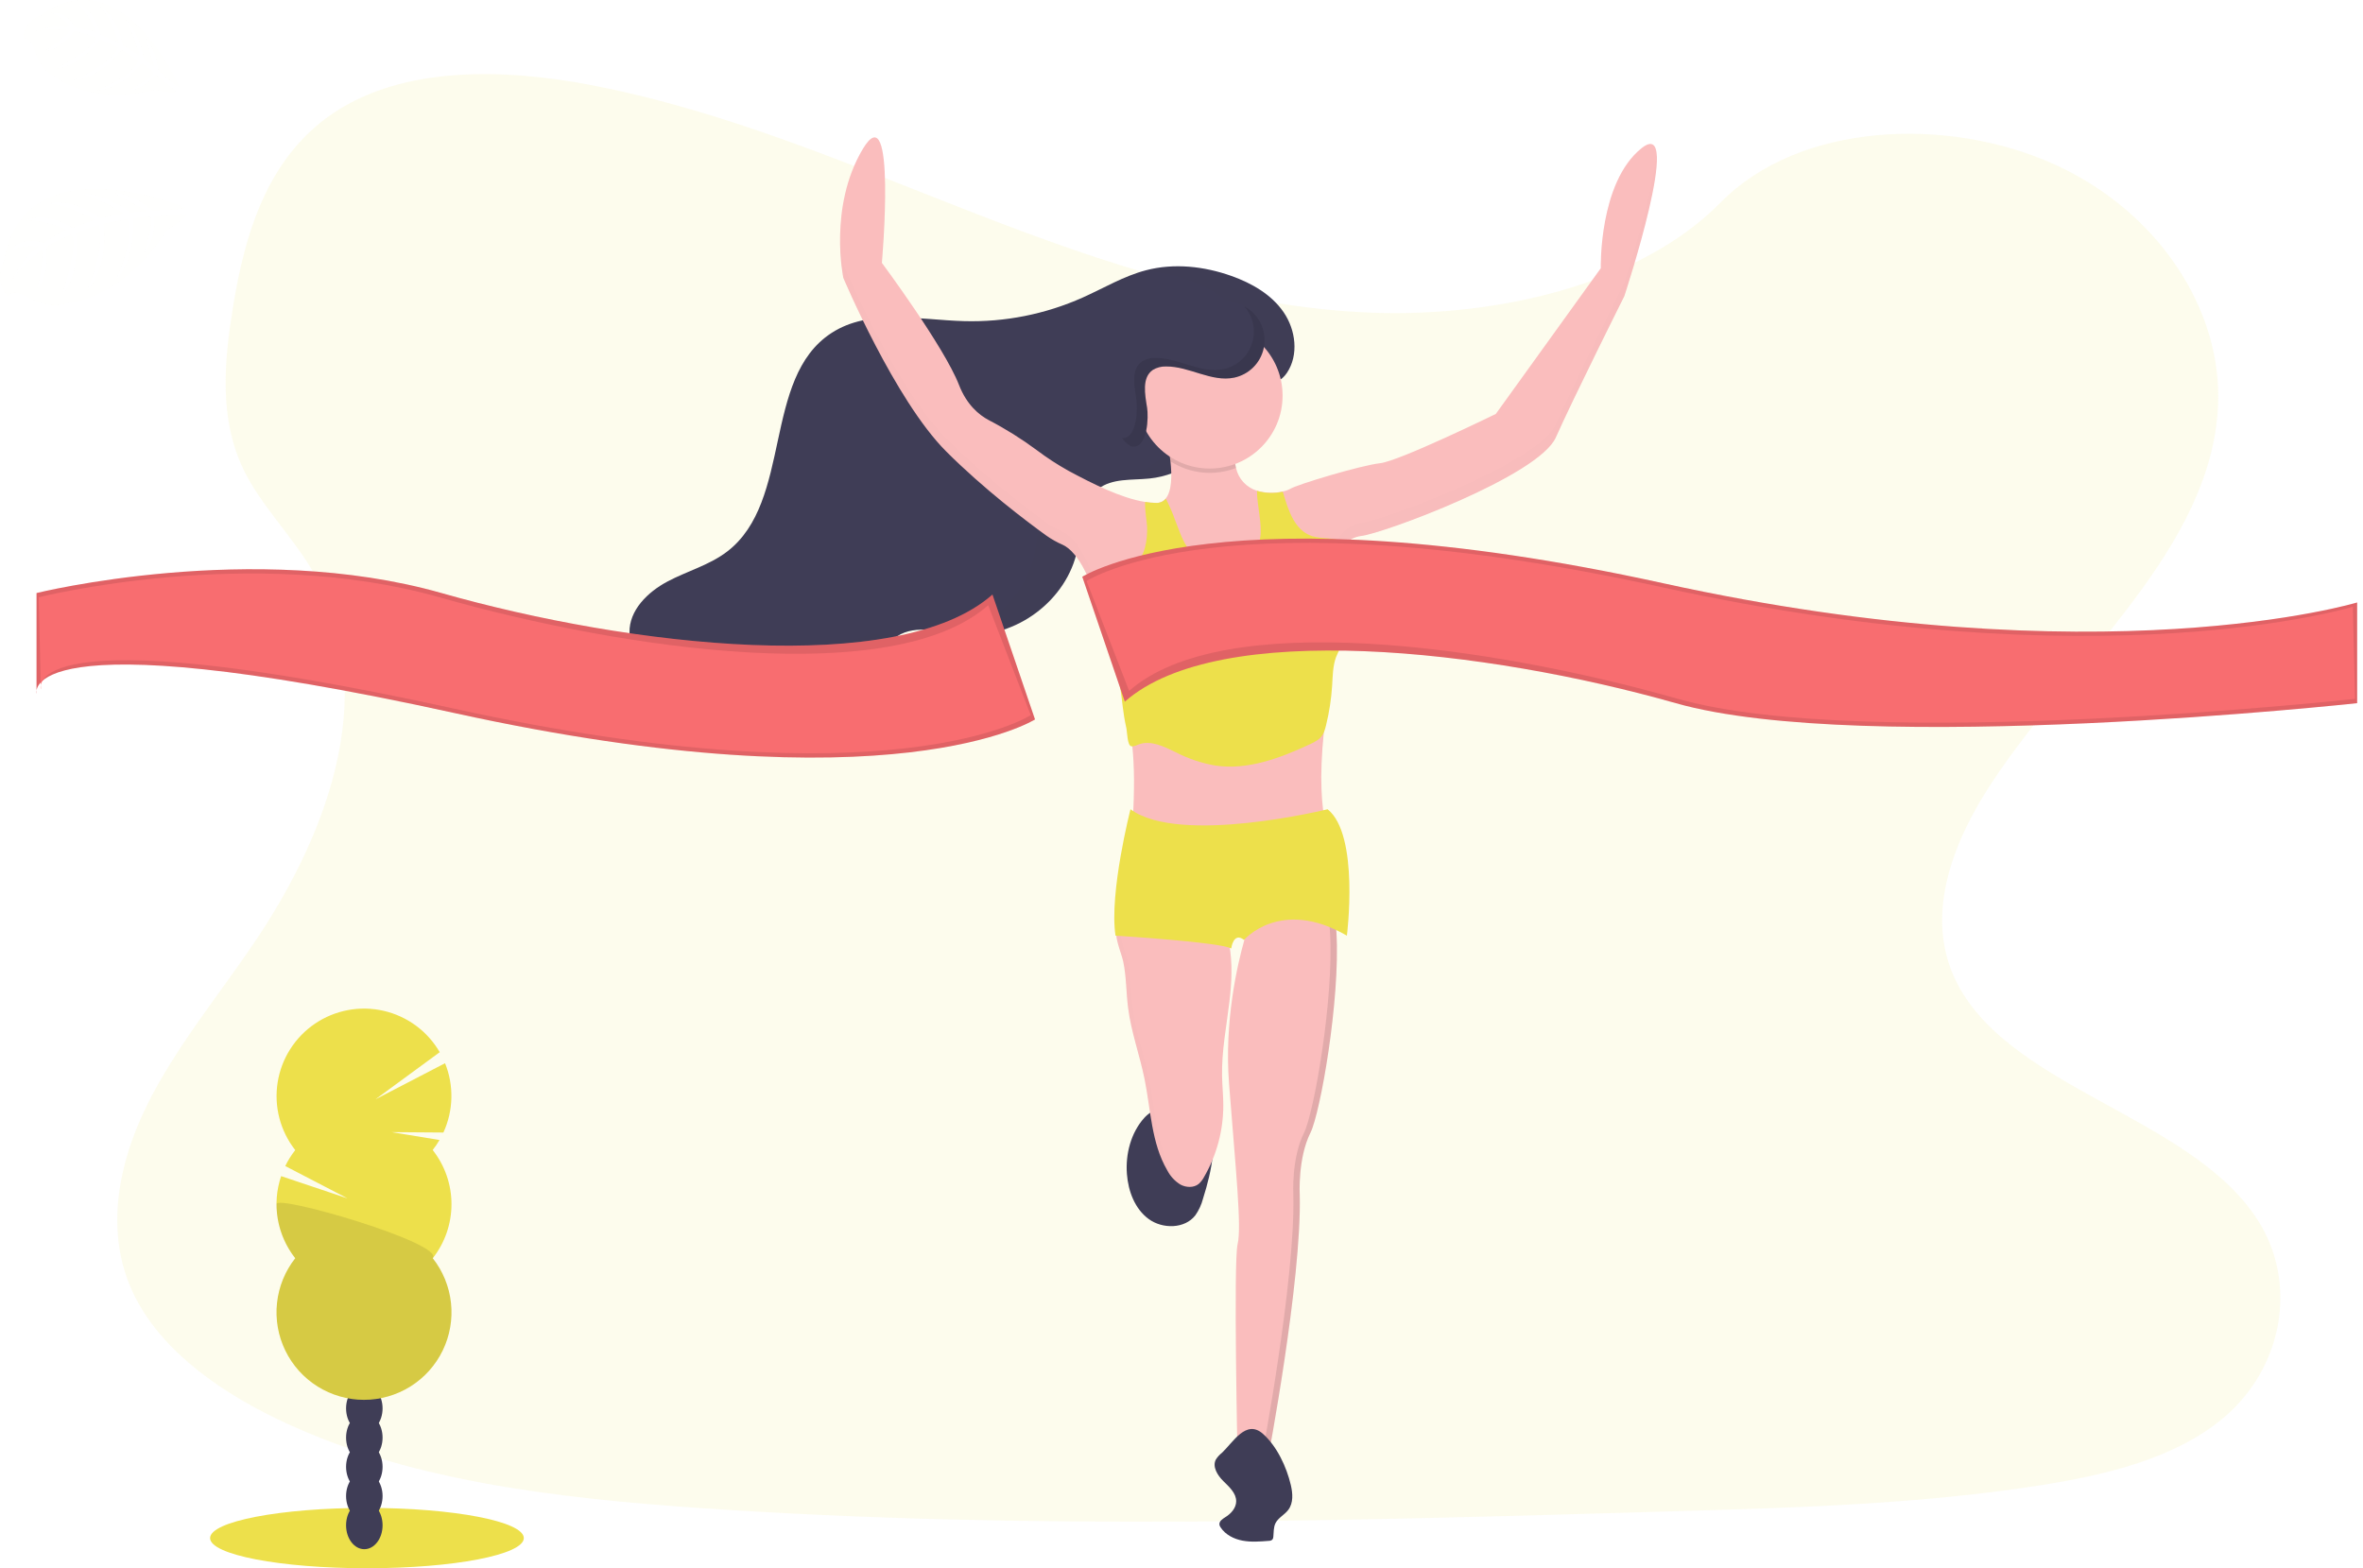 <svg width="113" height="75" viewBox="0 0 113 75" fill="none" xmlns="http://www.w3.org/2000/svg">
<g clip-path="url(#clip0)">
<path opacity="0.1" d="M65.703 14.957C59.072 14.722 52.756 12.581 46.729 10.244C40.702 7.907 34.725 5.307 28.252 4.066C24.089 3.268 19.328 3.155 15.974 5.386C12.746 7.538 11.703 11.242 11.142 14.683C10.72 17.271 10.472 19.994 11.628 22.418C12.431 24.1 13.855 25.514 14.841 27.126C18.27 32.733 15.846 39.647 12.131 45.121C10.389 47.69 8.365 50.142 7.02 52.873C5.675 55.605 5.053 58.739 6.23 61.528C7.396 64.295 10.176 66.369 13.187 67.829C19.303 70.794 26.507 71.643 33.537 72.124C49.094 73.189 64.733 72.727 80.331 72.266C86.103 72.095 91.9 71.922 97.579 71.03C100.733 70.534 103.988 69.747 106.278 67.848C109.184 65.437 109.904 61.354 107.956 58.332C104.69 53.261 95.661 52.002 93.375 46.559C92.119 43.564 93.409 40.227 95.236 37.449C99.154 31.49 105.721 26.261 106.066 19.448C106.304 14.77 103.147 10.084 98.265 7.87C93.15 5.549 86.054 5.841 82.281 9.683C78.39 13.634 71.559 15.155 65.703 14.957Z" fill="#EDE04B"/>
<path d="M17.548 74.999C21.691 74.999 25.049 74.353 25.049 73.556C25.049 72.759 21.691 72.113 17.548 72.113C13.405 72.113 10.047 72.759 10.047 73.556C10.047 74.353 13.405 74.999 17.548 74.999Z" fill="#EDE04B"/>
<path d="M17.422 74.088C17.904 74.088 18.295 73.576 18.295 72.944C18.295 72.313 17.904 71.801 17.422 71.801C16.94 71.801 16.549 72.313 16.549 72.944C16.549 73.576 16.94 74.088 17.422 74.088Z" fill="#3F3D56"/>
<path d="M17.422 72.689C17.904 72.689 18.295 72.177 18.295 71.546C18.295 70.914 17.904 70.402 17.422 70.402C16.94 70.402 16.549 70.914 16.549 71.546C16.549 72.177 16.94 72.689 17.422 72.689Z" fill="#3F3D56"/>
<path d="M17.422 71.293C17.904 71.293 18.295 70.781 18.295 70.149C18.295 69.518 17.904 69.006 17.422 69.006C16.94 69.006 16.549 69.518 16.549 70.149C16.549 70.781 16.94 71.293 17.422 71.293Z" fill="#3F3D56"/>
<path d="M17.422 69.894C17.904 69.894 18.295 69.382 18.295 68.751C18.295 68.119 17.904 67.607 17.422 67.607C16.94 67.607 16.549 68.119 16.549 68.751C16.549 69.382 16.94 69.894 17.422 69.894Z" fill="#3F3D56"/>
<path d="M17.422 68.498C17.904 68.498 18.295 67.986 18.295 67.354C18.295 66.723 17.904 66.211 17.422 66.211C16.94 66.211 16.549 66.723 16.549 67.354C16.549 67.986 16.94 68.498 17.422 68.498Z" fill="#3F3D56"/>
<path d="M17.422 67.101C17.904 67.101 18.295 66.589 18.295 65.958C18.295 65.326 17.904 64.814 17.422 64.814C16.94 64.814 16.549 65.326 16.549 65.958C16.549 66.589 16.94 67.101 17.422 67.101Z" fill="#3F3D56"/>
<path d="M17.422 65.703C17.904 65.703 18.295 65.191 18.295 64.559C18.295 63.928 17.904 63.416 17.422 63.416C16.94 63.416 16.549 63.928 16.549 64.559C16.549 65.191 16.94 65.703 17.422 65.703Z" fill="#3F3D56"/>
<path d="M20.691 54.998C20.811 54.846 20.92 54.686 21.017 54.519L18.722 54.142L21.203 54.161C21.442 53.643 21.572 53.082 21.585 52.512C21.599 51.942 21.496 51.375 21.283 50.846L17.954 52.574L21.028 50.319C20.74 49.823 20.353 49.391 19.891 49.05C19.429 48.71 18.902 48.468 18.342 48.34C17.783 48.212 17.203 48.2 16.639 48.306C16.074 48.412 15.538 48.632 15.063 48.954C14.587 49.276 14.184 49.693 13.876 50.178C13.569 50.662 13.364 51.205 13.276 51.772C13.187 52.34 13.216 52.919 13.361 53.474C13.506 54.03 13.764 54.549 14.118 55.001C13.932 55.238 13.772 55.493 13.641 55.764L16.62 57.311L13.444 56.246C13.221 56.905 13.165 57.609 13.283 58.295C13.401 58.981 13.688 59.627 14.118 60.174C13.633 60.791 13.331 61.532 13.247 62.313C13.163 63.094 13.3 63.882 13.643 64.588C13.986 65.295 14.521 65.89 15.186 66.307C15.852 66.723 16.621 66.944 17.406 66.944C18.191 66.944 18.961 66.723 19.626 66.307C20.292 65.89 20.826 65.295 21.169 64.588C21.512 63.882 21.65 63.094 21.566 62.313C21.482 61.532 21.18 60.791 20.694 60.174C21.274 59.437 21.59 58.526 21.59 57.587C21.59 56.649 21.274 55.738 20.694 55.001L20.691 54.998Z" fill="#EDE04B"/>
<path opacity="0.1" d="M13.224 57.583C13.223 58.521 13.539 59.432 14.12 60.169C13.634 60.786 13.332 61.527 13.248 62.308C13.164 63.089 13.302 63.877 13.645 64.583C13.988 65.29 14.522 65.885 15.188 66.302C15.853 66.718 16.623 66.939 17.408 66.939C18.193 66.939 18.962 66.718 19.628 66.302C20.293 65.885 20.828 65.29 21.171 64.583C21.514 63.877 21.651 63.089 21.567 62.308C21.483 61.527 21.181 60.786 20.696 60.169C21.253 59.459 13.224 57.115 13.224 57.583Z" fill="black"/>
<path d="M53.89 56.147C53.953 56.967 54.269 57.815 54.933 58.299C55.597 58.782 56.653 58.773 57.16 58.123C57.331 57.88 57.456 57.607 57.53 57.319C57.958 55.969 58.261 54.491 57.793 53.154C56.736 53.085 55.512 52.588 54.719 53.461C54.078 54.172 53.816 55.199 53.89 56.147Z" fill="#3F3D56"/>
<path d="M58.794 47.886C58.654 49.078 58.415 50.264 58.44 51.464C58.449 51.927 58.498 52.386 58.499 52.852C58.501 54.059 58.183 55.246 57.577 56.291C57.513 56.414 57.428 56.524 57.325 56.617C57.082 56.814 56.716 56.797 56.444 56.647C56.177 56.481 55.961 56.246 55.818 55.967C55.054 54.66 55.033 53.071 54.73 51.588C54.499 50.454 54.093 49.354 53.947 48.207C53.851 47.468 53.866 46.715 53.714 45.986C53.668 45.765 53.539 45.434 53.454 45.109C53.376 44.819 53.333 44.535 53.413 44.339C53.576 43.938 54.11 44.094 54.457 44.119C55.68 44.209 56.908 44.206 58.131 44.109C58.252 44.1 58.389 44.095 58.474 44.181C58.512 44.225 58.539 44.275 58.556 44.33C58.654 44.596 58.728 44.87 58.779 45.149C58.948 46.042 58.901 46.977 58.794 47.886Z" fill="#FABDBD"/>
<g opacity="0.1">
<path opacity="0.1" d="M58.322 44.108C58.259 44.102 58.195 44.102 58.132 44.108C57.546 44.156 56.959 44.179 56.373 44.182C57.023 44.184 57.672 44.159 58.322 44.108Z" fill="black"/>
<path opacity="0.1" d="M56.65 56.646C56.384 56.481 56.167 56.246 56.024 55.967C55.261 54.66 55.239 53.071 54.937 51.588C54.705 50.454 54.3 49.354 54.153 48.207C54.058 47.468 54.072 46.715 53.92 45.985C53.874 45.765 53.745 45.434 53.66 45.109C53.582 44.819 53.539 44.535 53.619 44.339C53.653 44.258 53.71 44.19 53.783 44.143C53.856 44.095 53.942 44.071 54.029 44.072C53.77 44.055 53.517 44.086 53.414 44.339C53.334 44.535 53.377 44.819 53.455 45.109C53.54 45.434 53.669 45.765 53.715 45.985C53.867 46.715 53.853 47.468 53.948 48.207C54.095 49.355 54.5 50.455 54.732 51.588C55.034 53.071 55.056 54.662 55.819 55.967C55.962 56.246 56.179 56.481 56.445 56.646C56.609 56.737 56.796 56.775 56.982 56.755C56.865 56.74 56.753 56.703 56.65 56.646Z" fill="black"/>
</g>
<path d="M62.667 54.172C62.052 55.402 62.155 57.143 62.155 57.143C62.257 61.242 60.618 69.849 60.618 69.849H59.183C59.183 69.849 58.978 60.32 59.183 59.5C59.388 58.68 59.081 55.811 58.773 51.815C58.545 48.844 59.167 46.151 59.501 44.97C59.616 44.56 59.696 44.336 59.696 44.336C59.696 44.336 62.052 40.852 63.384 42.491C63.692 42.873 63.855 43.642 63.911 44.613C64.093 47.818 63.138 53.228 62.667 54.172Z" fill="#FABDBD"/>
<path opacity="0.1" d="M63.911 44.613C63.855 43.641 63.694 42.871 63.385 42.491C63.088 42.126 62.739 42.015 62.379 42.063C62.658 42.11 62.909 42.263 63.077 42.491C63.385 42.872 63.548 43.641 63.604 44.613C63.786 47.818 62.831 53.228 62.36 54.171C61.745 55.401 61.848 57.143 61.848 57.143C61.95 61.241 60.311 69.848 60.311 69.848H60.618C60.618 69.848 62.258 61.241 62.155 57.143C62.155 57.143 62.053 55.401 62.667 54.171C63.139 53.228 64.094 47.818 63.911 44.613Z" fill="black"/>
<path d="M58.438 69.475C58.323 69.565 58.224 69.673 58.145 69.795C57.961 70.141 58.221 70.555 58.5 70.831C58.779 71.107 59.115 71.402 59.115 71.794C59.115 72.11 58.876 72.38 58.609 72.548C58.465 72.638 58.285 72.753 58.315 72.923C58.325 72.966 58.343 73.007 58.369 73.043C58.598 73.395 59.005 73.601 59.417 73.678C59.829 73.756 60.254 73.722 60.673 73.689C60.736 73.691 60.797 73.67 60.845 73.629C60.876 73.588 60.892 73.539 60.892 73.488C60.912 73.271 60.899 73.041 60.994 72.845C61.127 72.578 61.434 72.442 61.609 72.202C61.855 71.874 61.821 71.418 61.728 71.019C61.523 70.152 61.067 69.162 60.382 68.56C59.589 67.87 58.967 68.976 58.438 69.475Z" fill="#3F3D56"/>
<path d="M61.543 17.829C62.114 16.974 61.966 15.779 61.382 14.929C60.798 14.079 59.859 13.544 58.891 13.198C57.586 12.733 56.146 12.574 54.805 12.924C53.737 13.201 52.778 13.782 51.772 14.231C49.992 15.025 48.056 15.411 46.108 15.358C43.945 15.298 41.575 14.743 39.76 15.926C36.438 18.087 37.916 23.968 34.773 26.377C33.926 27.027 32.859 27.31 31.917 27.811C30.974 28.312 30.081 29.184 30.103 30.252C30.113 30.764 30.339 31.253 30.616 31.686C31.794 33.554 33.997 34.71 36.203 34.689C38.409 34.667 40.562 33.494 41.833 31.689C42.152 31.237 42.432 30.734 42.895 30.432C43.817 29.828 45.032 30.251 46.132 30.341C48.582 30.541 51.033 28.702 51.521 26.289C51.726 25.259 51.69 24.029 52.519 23.382C53.188 22.86 54.13 22.972 54.978 22.883C56.529 22.722 57.754 21.756 58.596 20.494C58.982 19.915 59.027 19.223 59.554 18.767C60.121 18.266 61 18.636 61.543 17.829Z" fill="#3F3D56"/>
<g opacity="0.1">
<path opacity="0.1" d="M44.058 15.556C44.957 15.581 45.855 15.512 46.74 15.351C46.496 15.358 46.25 15.358 46.005 15.351C44.307 15.304 42.483 14.954 40.898 15.376C41.944 15.386 43.025 15.527 44.058 15.556Z" fill="black"/>
<path opacity="0.1" d="M40.843 30.636C40.381 30.937 40.1 31.441 39.782 31.892C38.802 33.267 37.371 34.254 35.738 34.68C35.858 34.685 35.977 34.688 36.098 34.688C38.306 34.666 40.457 33.493 41.728 31.687C42.047 31.236 42.328 30.733 42.79 30.431L42.87 30.382C42.147 30.283 41.437 30.248 40.843 30.636Z" fill="black"/>
<path opacity="0.1" d="M61.279 14.925C60.696 14.079 59.756 13.54 58.788 13.194C57.483 12.729 56.043 12.57 54.702 12.92C54.671 12.927 54.641 12.936 54.612 12.944C55.373 12.987 56.124 13.14 56.841 13.399C57.809 13.745 58.749 14.284 59.332 15.13C59.915 15.976 60.065 17.179 59.493 18.03C58.95 18.84 58.072 18.47 57.497 18.969C56.97 19.425 56.925 20.117 56.539 20.696C55.815 21.779 54.806 22.642 53.551 22.97C53.983 22.919 54.437 22.925 54.868 22.88C56.419 22.719 57.644 21.753 58.486 20.491C58.872 19.912 58.917 19.22 59.444 18.764C60.019 18.265 60.897 18.635 61.44 17.825C62.012 16.97 61.864 15.771 61.279 14.925Z" fill="black"/>
<path opacity="0.1" d="M52.922 23.085C52.079 23.173 51.137 23.062 50.463 23.584C49.634 24.23 49.674 25.461 49.465 26.49C49.105 28.291 47.644 29.775 45.91 30.328L46.032 30.339C48.481 30.539 50.932 28.7 51.42 26.287C51.625 25.257 51.589 24.026 52.418 23.38C52.608 23.237 52.824 23.133 53.054 23.072C53.008 23.073 52.966 23.081 52.922 23.085Z" fill="black"/>
</g>
<path d="M77.678 14.159C77.678 14.159 75.219 19.077 74.4 20.922C73.58 22.766 66.1 25.532 65.076 25.635C64.801 25.673 64.545 25.796 64.344 25.988C63.765 26.5 63.436 27.377 63.436 27.377C63.436 27.377 63.846 30.143 63.334 34.754C63.324 34.843 63.314 34.932 63.306 35.018C62.859 39.406 63.795 40.441 63.795 40.441C63.795 40.441 53.856 44.232 54.164 39.314C54.26 37.765 54.245 36.634 54.15 35.688C54.046 34.72 53.849 33.764 53.562 32.834C53.319 31.985 53.029 31.053 52.729 29.785C52.585 29.152 52.394 28.53 52.159 27.925C52.152 27.907 52.145 27.888 52.139 27.871C51.627 26.599 51.114 26.188 50.821 26.055C50.545 25.935 50.281 25.786 50.034 25.612C49.088 24.929 47.056 23.397 45.246 21.588C42.787 19.129 40.328 13.288 40.328 13.288C40.328 13.288 39.611 9.907 41.25 7.141C42.89 4.374 42.172 12.571 42.172 12.571C42.172 12.571 45.144 16.567 45.861 18.411C46.23 19.36 46.816 19.846 47.295 20.098C48.088 20.51 48.846 20.985 49.564 21.516C50.049 21.883 50.559 22.215 51.09 22.512C52.235 23.127 53.607 23.82 54.751 24.003C54.929 24.032 55.11 24.048 55.291 24.049C55.377 24.052 55.462 24.035 55.54 23.999C55.618 23.963 55.687 23.91 55.742 23.844C56.049 23.482 56.042 22.704 55.971 22.063C55.933 21.731 55.877 21.402 55.803 21.076C55.803 21.076 59.133 18.976 59.031 21.538C59.015 21.821 59.041 22.104 59.108 22.38C59.163 22.633 59.283 22.866 59.458 23.057C59.632 23.248 59.854 23.389 60.101 23.466C60.501 23.583 60.924 23.597 61.331 23.506C61.458 23.484 61.58 23.442 61.694 23.382C62.001 23.177 65.075 22.255 65.997 22.152C66.919 22.05 71.53 19.796 71.53 19.796L76.55 12.828C76.55 12.828 76.448 8.73 78.497 7.09C80.546 5.451 77.678 14.159 77.678 14.159Z" fill="#FABDBD"/>
<g opacity="0.1">
<path opacity="0.1" d="M63.306 34.403C63.216 35.226 63.177 36.054 63.188 36.882C63.198 36.341 63.234 35.724 63.306 35.018C63.314 34.931 63.323 34.842 63.333 34.753C63.513 33.175 63.598 31.588 63.59 30C63.574 31.383 63.488 32.764 63.333 34.138C63.327 34.228 63.314 34.317 63.306 34.403Z" fill="black"/>
<path opacity="0.1" d="M55.909 21.012C55.84 21.052 55.807 21.076 55.807 21.076C55.906 21.515 55.972 21.96 56.003 22.408C56.024 21.941 55.992 21.472 55.909 21.012Z" fill="black"/>
<path opacity="0.1" d="M42.219 12.016C42.27 11.299 42.344 10.013 42.33 8.869C42.313 10.398 42.176 11.957 42.176 11.957L42.219 12.016Z" fill="black"/>
<path opacity="0.1" d="M54.171 39.193C54.171 39.233 54.171 39.273 54.163 39.313C53.856 44.231 63.795 40.44 63.795 40.44C63.679 40.283 63.591 40.107 63.536 39.92C62.039 40.453 54.516 42.93 54.171 39.193Z" fill="black"/>
<path opacity="0.1" d="M77.678 13.545C77.678 13.545 75.219 18.463 74.399 20.307C73.58 22.151 66.1 24.918 65.075 25.02C64.8 25.058 64.544 25.181 64.344 25.373C63.765 25.885 63.436 26.762 63.436 26.762C63.436 26.762 63.461 26.929 63.49 27.247C63.605 26.983 63.9 26.379 64.344 25.988C64.544 25.796 64.8 25.673 65.075 25.635C66.1 25.533 73.58 22.766 74.399 20.922C75.219 19.078 77.678 14.159 77.678 14.159C77.678 14.159 79.411 8.898 79.22 7.324C79.062 9.341 77.678 13.545 77.678 13.545Z" fill="black"/>
<path opacity="0.1" d="M54.15 35.076C54.045 34.108 53.848 33.152 53.561 32.221C53.319 31.372 53.029 30.44 52.728 29.172C52.584 28.539 52.394 27.917 52.159 27.312C52.151 27.294 52.144 27.275 52.138 27.258C51.626 25.986 51.114 25.576 50.821 25.442C50.544 25.322 50.28 25.174 50.034 25C49.087 24.316 47.055 22.784 45.246 20.975C42.787 18.516 40.328 12.675 40.328 12.675C40.237 12.182 40.186 11.683 40.176 11.182C40.151 11.888 40.202 12.595 40.328 13.29C40.328 13.29 42.787 19.131 45.246 21.59C47.055 23.399 49.087 24.931 50.034 25.614C50.282 25.789 50.548 25.937 50.827 26.057C51.119 26.19 51.63 26.601 52.144 27.873C52.151 27.89 52.158 27.909 52.165 27.927C52.399 28.532 52.588 29.154 52.731 29.787C53.032 31.055 53.322 31.986 53.565 32.836C53.851 33.766 54.048 34.722 54.153 35.691C54.196 36.119 54.221 36.585 54.228 37.11C54.241 36.431 54.215 35.752 54.15 35.076Z" fill="black"/>
</g>
<path d="M64.298 30.623C64.142 30.882 64.005 31.152 63.888 31.431C63.733 31.861 63.732 32.329 63.704 32.785C63.663 33.425 63.566 34.06 63.413 34.683C63.388 34.798 63.354 34.91 63.31 35.019C63.28 35.092 63.239 35.161 63.19 35.224C63.136 35.291 63.072 35.349 63 35.397C62.89 35.47 62.774 35.534 62.653 35.587C61.226 36.253 59.671 36.841 58.114 36.611C57.456 36.496 56.82 36.282 56.226 35.976C55.663 35.702 55.025 35.378 54.441 35.605C54.352 35.651 54.255 35.681 54.155 35.694C54.136 35.694 54.117 35.693 54.098 35.689C53.905 35.652 53.905 35.002 53.861 34.811C53.693 34.075 53.668 33.479 53.567 32.84C53.514 32.486 53.431 32.138 53.32 31.798C52.91 30.558 52.786 29.236 52.786 27.937C52.786 27.872 52.325 27.937 52.172 27.931C52.133 27.931 52.111 27.924 52.12 27.911C52.129 27.898 52.14 27.887 52.151 27.876C52.205 27.833 52.267 27.802 52.335 27.785L52.456 27.749C53.089 27.57 53.788 27.495 54.261 27.049C54.753 26.589 54.876 25.855 54.854 25.183C54.848 24.966 54.742 24.442 54.76 24.006C54.938 24.036 55.119 24.051 55.3 24.052C55.386 24.055 55.471 24.038 55.549 24.003C55.627 23.967 55.696 23.914 55.751 23.848C55.922 24.178 56.069 24.521 56.193 24.872C56.367 25.3 56.501 25.751 56.756 26.139C57.166 26.77 57.922 27.185 58.674 27.121C59.426 27.058 60.126 26.48 60.26 25.738C60.378 25.087 60.104 24.151 60.11 23.475C60.51 23.592 60.933 23.606 61.34 23.515C61.357 23.556 61.372 23.599 61.384 23.643C61.614 24.434 61.922 25.341 62.696 25.622C63.196 25.802 63.787 25.667 64.249 25.93C64.284 25.95 64.319 25.973 64.351 25.997C64.458 26.076 64.55 26.174 64.623 26.285C64.813 26.599 64.925 26.953 64.952 27.318C65.07 28.46 64.842 29.612 64.298 30.623Z" fill="#EDE04B"/>
<path opacity="0.1" d="M59.108 22.38C58.597 22.576 58.047 22.651 57.502 22.596C56.956 22.541 56.432 22.358 55.971 22.063C55.933 21.731 55.877 21.402 55.803 21.076C55.803 21.076 59.133 18.976 59.03 21.537C59.014 21.82 59.041 22.104 59.108 22.38Z" fill="black"/>
<path d="M57.85 22.407C59.775 22.407 61.334 20.847 61.334 18.923C61.334 16.999 59.775 15.44 57.85 15.44C55.926 15.44 54.367 16.999 54.367 18.923C54.367 20.847 55.926 22.407 57.85 22.407Z" fill="#FABDBD"/>
<path d="M51.755 27.582C51.755 27.582 58.518 23.279 79.522 27.89C100.527 32.501 112.72 28.812 112.72 28.812V33.628C112.72 33.628 89.154 36.189 80.137 33.628C71.121 31.066 58.285 29.589 53.79 33.555L51.755 27.582Z" fill="#F86D70"/>
<path opacity="0.1" d="M51.755 27.582C51.755 27.582 58.518 23.279 79.522 27.89C100.527 32.501 112.72 28.812 112.72 28.812V33.628C112.72 33.628 89.154 36.189 80.137 33.628C71.121 31.066 58.285 29.589 53.79 33.555L51.755 27.582Z" fill="black"/>
<path d="M51.96 27.786C51.96 27.786 58.518 23.482 79.522 28.093C100.527 32.704 112.515 29.015 112.515 29.015L112.618 33.421C112.618 33.421 89.256 35.983 80.24 33.421C71.223 30.86 58.49 29.075 53.995 33.041L51.96 27.786Z" fill="#F86D70"/>
<path d="M49.495 34.406C49.495 34.406 42.732 38.71 21.727 34.099C0.723 29.488 1.747 33.177 1.747 33.177V28.361C1.747 28.361 12.096 25.8 21.113 28.361C30.129 30.923 42.965 32.4 47.46 28.434L49.495 34.406Z" fill="#F86D70"/>
<path opacity="0.1" d="M49.495 34.406C49.495 34.406 42.732 38.71 21.727 34.099C0.723 29.488 1.747 33.177 1.747 33.177V28.361C1.747 28.361 12.096 25.8 21.113 28.361C30.129 30.923 42.965 32.4 47.46 28.434L49.495 34.406Z" fill="black"/>
<path d="M49.291 34.2C49.291 34.2 42.733 38.503 21.729 33.892C0.724 29.282 1.954 32.97 1.954 32.97L1.851 28.564C1.851 28.564 11.995 26.003 21.011 28.564C30.028 31.126 42.761 32.911 47.256 28.944L49.291 34.2Z" fill="#F86D70"/>
<path d="M54.855 19.5C54.752 18.861 54.595 18.056 55.129 17.69C55.32 17.574 55.541 17.517 55.764 17.526C56.871 17.515 57.93 18.286 59.016 18.061C59.361 17.988 59.679 17.818 59.93 17.569C60.181 17.321 60.354 17.005 60.43 16.66C60.506 16.315 60.48 15.956 60.357 15.625C60.233 15.294 60.017 15.006 59.733 14.795C59.306 14.478 58.766 14.363 58.243 14.255C56.869 13.973 55.435 13.691 54.078 14.05C52.722 14.41 51.482 15.626 51.59 17.022C51.642 17.69 51.982 18.297 52.337 18.866C52.608 19.299 53.661 21.325 54.172 21.356C54.894 21.398 54.925 19.918 54.855 19.5Z" fill="#3F3D56"/>
<path d="M63.487 38.701C63.487 38.701 56.417 40.443 54.061 38.701C54.061 38.701 53.036 42.697 53.344 44.746C53.344 44.746 58.364 45.054 58.877 45.361C58.877 45.361 58.979 44.542 59.491 44.951C59.491 44.951 61.233 42.902 64.409 44.746C64.409 44.746 65.024 39.931 63.487 38.701Z" fill="#EDE04B"/>
<path opacity="0.1" d="M59.735 14.798C59.662 14.745 59.586 14.697 59.506 14.654C59.718 14.895 59.862 15.186 59.926 15.5C59.989 15.814 59.969 16.139 59.867 16.442C59.766 16.746 59.587 17.018 59.347 17.23C59.108 17.443 58.817 17.589 58.503 17.653C57.417 17.879 56.359 17.107 55.251 17.119C55.028 17.11 54.807 17.167 54.617 17.282C54.082 17.648 54.239 18.454 54.341 19.093C54.409 19.511 54.381 20.991 53.662 20.951H53.65C53.847 21.191 54.032 21.354 54.174 21.36C54.891 21.4 54.921 19.926 54.853 19.503C54.751 18.863 54.594 18.058 55.129 17.692C55.32 17.577 55.54 17.52 55.763 17.528C56.871 17.517 57.929 18.289 59.016 18.063C59.361 17.991 59.678 17.82 59.929 17.572C60.18 17.323 60.354 17.007 60.43 16.662C60.506 16.317 60.48 15.958 60.356 15.627C60.233 15.296 60.016 15.008 59.733 14.798H59.735Z" fill="black"/>
<g opacity="0.1">
<path opacity="0.1" d="M8.849 9.93C8.849 9.93 1.188 6.708 0.184 12.518C0.184 12.518 -0.34 13.423 0.389 14.171C0.389 14.171 0.545 13.77 1.286 14.185C1.551 14.331 1.831 14.444 2.122 14.524C2.515 14.633 2.933 14.61 3.313 14.461C3.313 14.461 5.832 14.324 7.951 11.028C7.951 11.028 8.859 10.467 8.905 10.257L7.387 10.359C7.387 10.359 7.502 11.471 6.874 12.138C6.874 12.138 7.433 10.413 7.164 10.364C7.11 10.354 6.362 10.453 6.362 10.453C6.362 10.453 6.556 12.386 5.542 13.386C5.542 13.386 6.483 11.42 6.073 10.488L4.953 10.704C4.953 10.704 5.261 12.737 4.152 13.921C4.152 13.921 5.063 11.831 4.711 10.768L3.638 11.129C3.638 11.129 3.897 13.118 2.97 14.1C2.97 14.1 3.779 11.578 3.398 11.231C3.398 11.231 2.433 11.623 2.226 11.846C2.226 11.846 2.379 13.28 1.789 13.793C1.789 13.793 2.152 12.051 1.973 11.979C1.973 11.979 0.851 12.823 0.509 13.552C0.509 13.552 0.936 12.439 1.831 11.81C1.831 11.81 1.079 11.683 0.499 11.998C0.499 11.998 0.888 11.259 2.103 11.609C2.103 11.609 3.003 10.986 3.184 10.994C3.184 10.994 2.034 10.482 1.203 10.545C1.203 10.545 2.093 10.032 3.465 10.889L4.535 10.502C4.535 10.502 3.05 9.74 2.306 9.743C2.306 9.743 3.295 9.361 4.814 10.427L5.909 10.202C5.909 10.202 4.68 9.449 3.851 9.274C3.851 9.274 4.846 9.117 6.226 10.151L6.976 10.088C6.976 10.088 6.068 9.554 5.793 9.424C5.519 9.294 5.531 9.208 5.531 9.208C6.185 9.322 6.794 9.615 7.29 10.055C7.29 10.055 8.842 10.025 8.849 9.93Z" fill="#EDE04B"/>
</g>
<g opacity="0.1">
<path opacity="0.1" d="M8.566 4.154C8.566 4.154 5.846 -2.124 1.943 0.756C1.943 0.756 1.117 0.995 1.124 1.852C1.124 1.852 1.445 1.703 1.648 2.371C1.724 2.609 1.827 2.836 1.956 3.05C2.126 3.337 2.384 3.561 2.692 3.688C2.692 3.688 4.266 5.043 7.406 4.291C7.406 4.291 8.265 4.476 8.413 4.377L7.453 3.571C7.453 3.571 6.889 4.298 6.133 4.333C6.133 4.333 7.448 3.627 7.316 3.444C7.289 3.407 6.789 3.04 6.789 3.04C6.789 3.04 5.802 4.299 4.637 4.318C4.637 4.318 6.317 3.685 6.603 2.899L5.815 2.387C5.815 2.387 4.838 3.769 3.507 3.841C3.507 3.841 5.239 3.123 5.635 2.287L4.792 1.89C4.792 1.89 3.812 3.222 2.705 3.272C2.705 3.272 4.622 2.235 4.592 1.812C4.592 1.812 3.796 1.494 3.544 1.513C3.544 1.513 2.819 2.45 2.173 2.424C2.173 2.424 3.381 1.595 3.314 1.45C3.314 1.45 2.167 1.313 1.549 1.553C1.549 1.553 2.436 1.135 3.327 1.272C3.327 1.272 2.953 0.767 2.431 0.626C2.431 0.626 3.083 0.408 3.605 1.309C3.605 1.309 4.495 1.451 4.598 1.558C4.598 1.558 4.209 0.596 3.676 0.162C3.676 0.162 4.496 0.367 4.824 1.655L5.679 2.035C5.679 2.035 5.231 0.737 4.782 0.316C4.782 0.316 5.588 0.652 5.883 2.15L6.661 2.641C6.661 2.641 6.359 1.493 5.967 0.922C5.967 0.922 6.647 1.394 6.879 2.795L7.361 3.184C7.361 3.184 7.125 2.35 7.036 2.116C6.947 1.883 7.003 1.84 7.003 1.84C7.326 2.28 7.521 2.801 7.566 3.345C7.566 3.345 8.51 4.207 8.566 4.154Z" fill="#EDE04B"/>
</g>
</g>
<defs>
<clipPath id="clip0">
<rect width="112.719" height="75" fill="white"/>
</clipPath>
</defs>
</svg>
